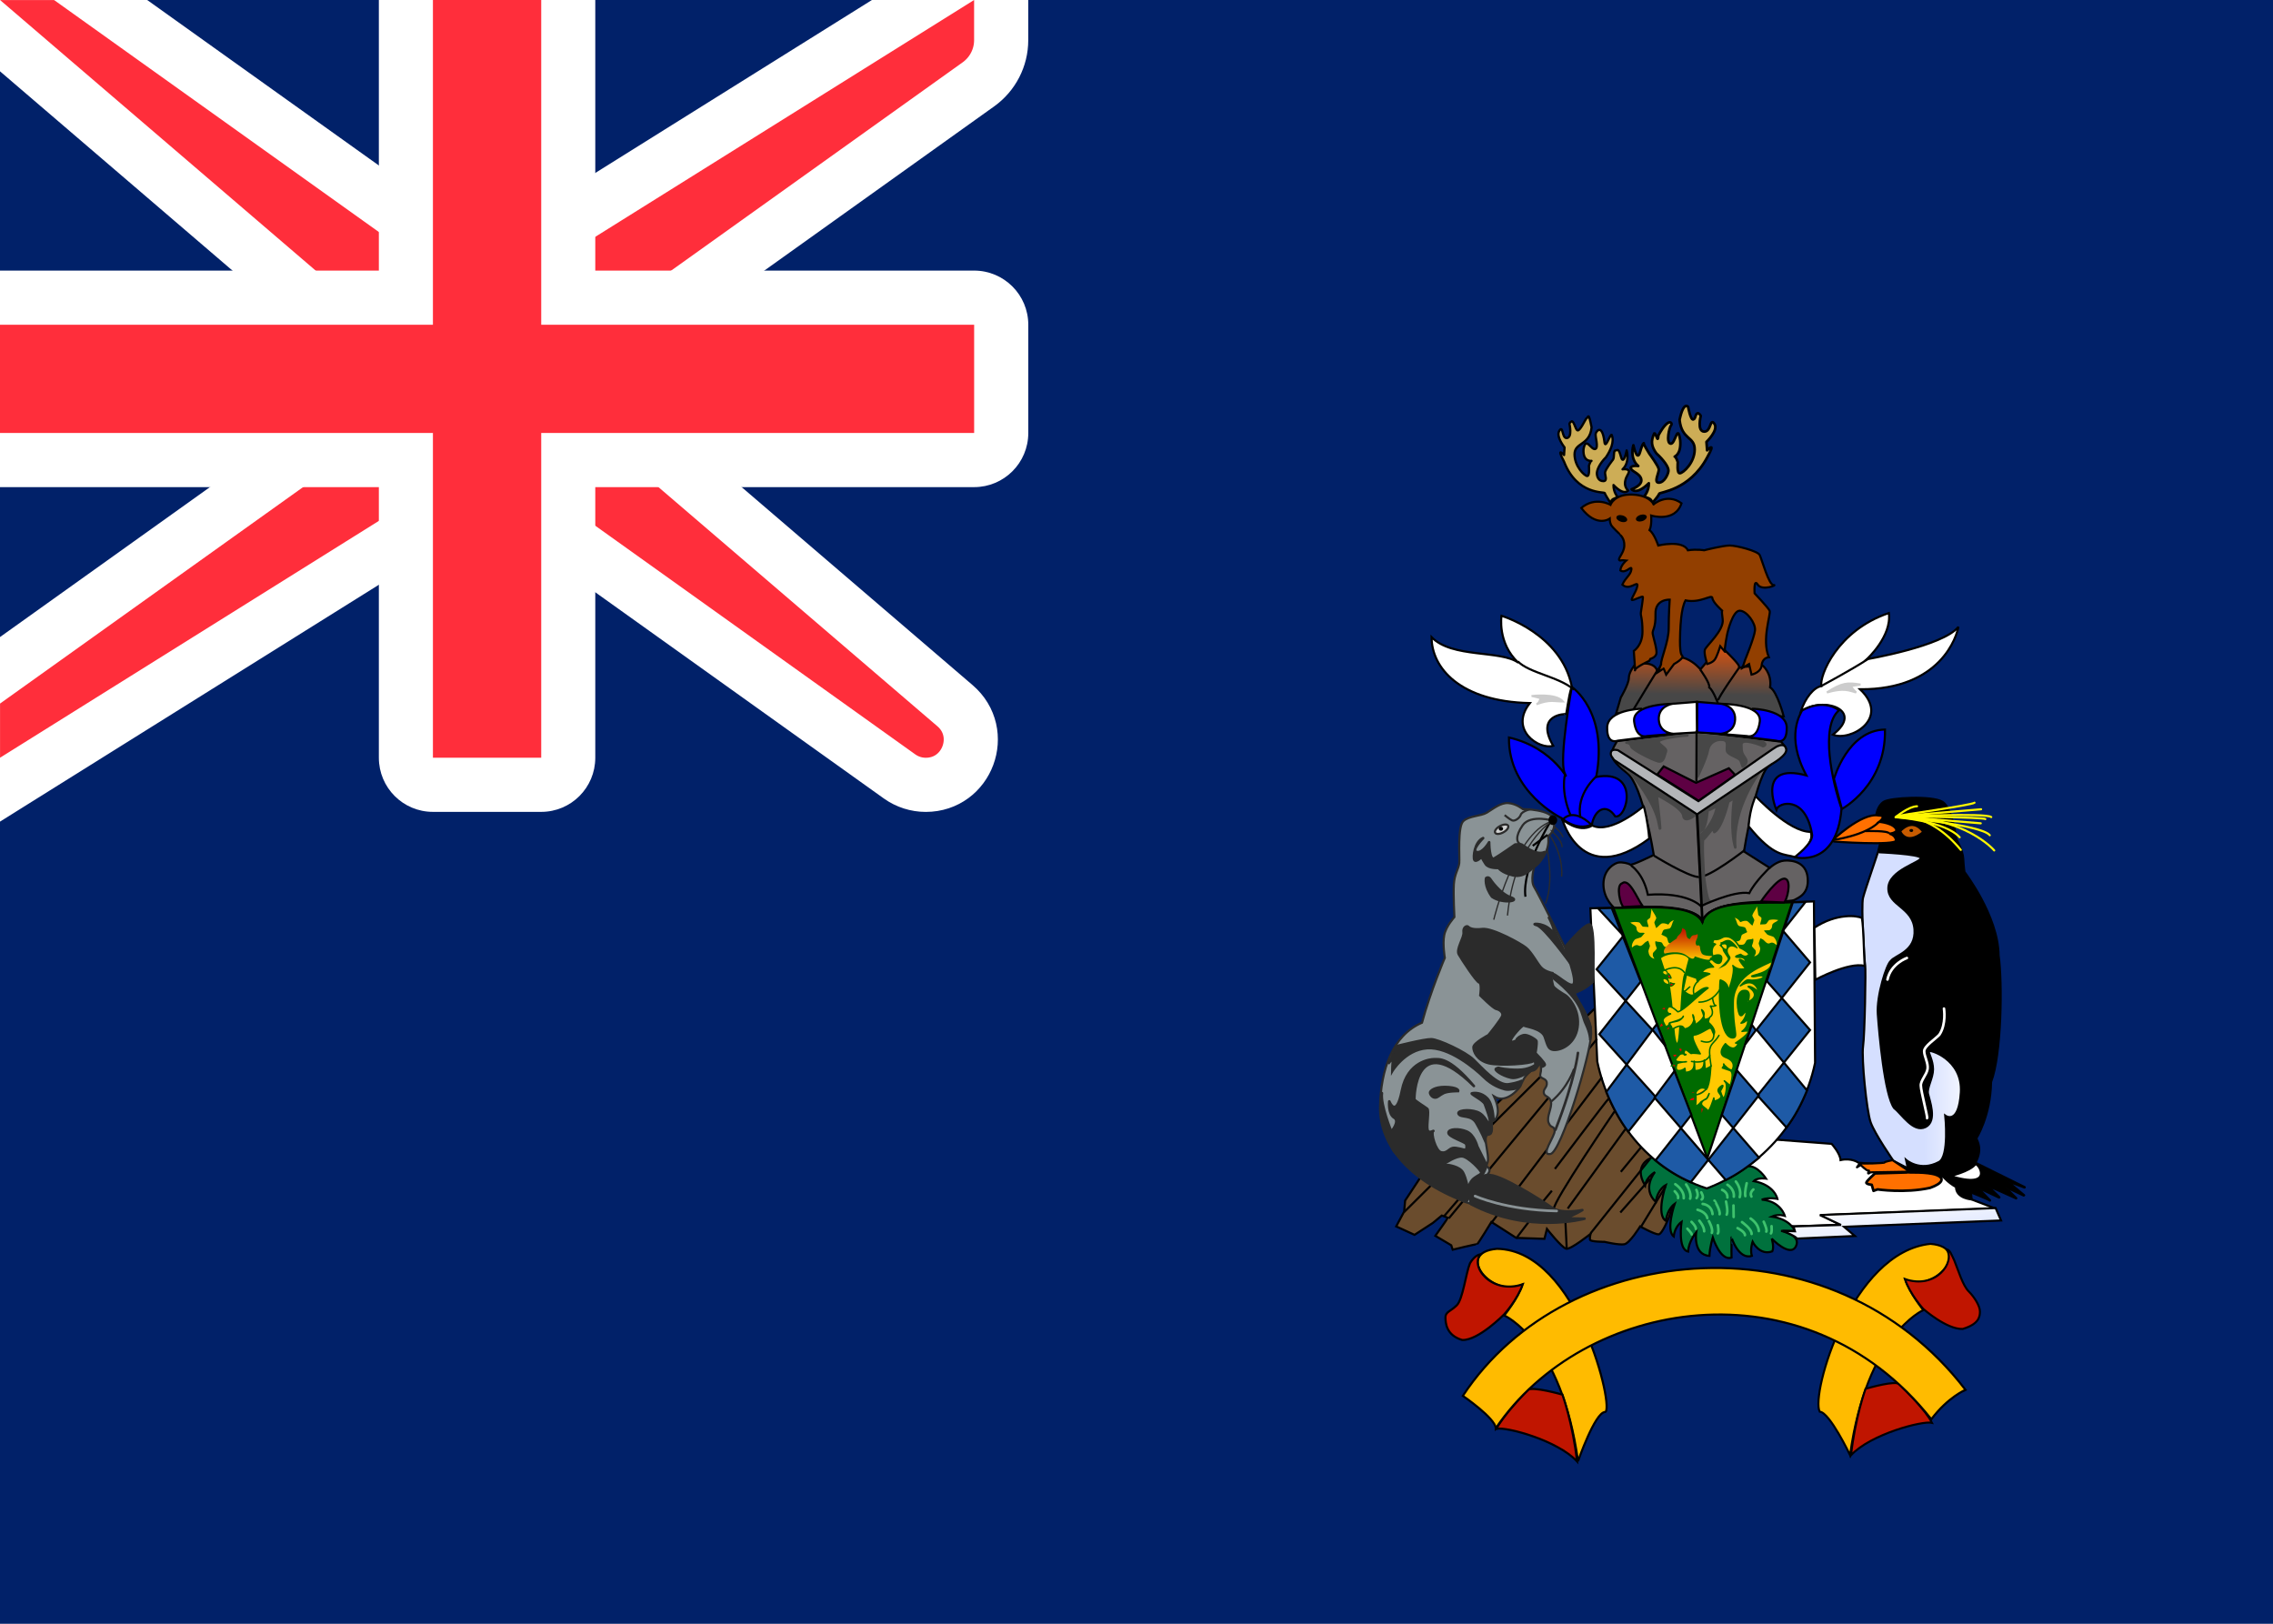 <svg width="28" height="20" viewBox="0 0 28 20" fill="none" xmlns="http://www.w3.org/2000/svg">
<rect x="0" y="0" width="28" height="20" fill="#808080" stroke="none"/>
<g clip-path="url(#clip0_10625_5985)">
<rect width="28" height="20" fill="white"/>
<rect width="28" height="20" fill="#012169"/>
<path d="M0 -0.333H-0.901L-0.217 0.253L4.333 4.153V5.162L-0.194 8.395L-0.333 8.495V8.667V9.333V9.935L0.177 9.616L5.429 6.333H6.56L11.082 9.564C11.176 9.631 11.289 9.667 11.404 9.667C11.918 9.667 12.155 9.027 11.764 8.692L7.667 5.18V4.172L12.054 1.038C12.229 0.912 12.333 0.71 12.333 0.495V0V-0.601L11.823 -0.283L6.571 3H5.44L0.86 -0.271L0.773 -0.333H0.667H0Z" fill="#FF2E3B" stroke="white" stroke-width="0.667"/>
<path fill-rule="evenodd" clip-rule="evenodd" d="M0 3.333V6H4.667V9.333C4.667 9.702 4.965 10 5.333 10H6.667C7.035 10 7.333 9.702 7.333 9.333V6H12C12.368 6 12.667 5.702 12.667 5.333V4C12.667 3.632 12.368 3.333 12 3.333H7.333V0H4.667V3.333H0Z" fill="white"/>
<path fill-rule="evenodd" clip-rule="evenodd" d="M0 4H5.333V3.333V0H6.667V3.333V4H12V5.333H6.667V6V9.333H5.333V6V5.333H0V4Z" fill="#FF2E3B"/>
<path d="M20.565 14.978C20.565 14.978 20.479 15.204 20.43 15.204C20.381 15.204 20.204 15.106 20.204 15.106C20.204 15.106 20.076 15.314 20.009 15.326C19.942 15.338 19.765 15.296 19.765 15.296C19.765 15.296 19.593 15.296 19.587 15.271C19.581 15.247 19.593 15.198 19.593 15.198C19.593 15.198 19.349 15.393 19.294 15.381C19.239 15.369 19.056 15.137 19.056 15.137L19.025 15.259L18.677 15.247L18.372 15.051C18.372 15.051 18.201 15.332 18.195 15.326C18.189 15.32 17.895 15.393 17.895 15.393L17.877 15.338L17.681 15.222C17.681 15.222 17.834 15.008 17.834 15.002C17.834 14.996 17.761 14.972 17.761 14.972L17.651 15.063L17.425 15.21L17.199 15.106L17.297 14.923L17.309 14.788L17.486 14.52L19.655 12.412L20.724 14.385L20.565 14.978Z" fill="#6A4C2D" stroke="black" stroke-width="0.026"/>
<path d="M22.105 15.106L22.67 15.085L22.43 14.967L24.58 14.886L24.276 14.77L24.007 14.405L22.893 14.321C22.893 14.321 22.809 14.258 22.673 14.289C22.667 14.203 22.563 14.089 22.563 14.089L21.877 14.037L21.448 14.33L21.738 15.071L22.105 15.106Z" fill="white" stroke="black" stroke-width="0.026"/>
<path d="M19.909 8.785L19.966 8.591C19.966 8.591 20.065 8.424 20.065 8.35C20.065 8.276 20.14 8.188 20.14 8.188C20.14 8.188 20.367 8.122 20.415 8.262C20.66 7.892 20.947 8.245 20.947 8.245L21.026 8.151L21.188 7.952C21.188 7.952 21.419 8.168 21.421 8.205C21.424 8.242 21.461 8.216 21.461 8.216L21.711 8.196C21.711 8.196 21.83 8.289 21.805 8.466C21.893 8.518 21.973 8.824 21.973 8.824L19.909 8.785Z" fill="url(#paint0_linear_10625_5985)" stroke="black" stroke-width="0.026"/>
<path d="M22.106 11.084C22.149 11.058 22.285 11.015 22.268 10.816C22.252 10.617 22.079 10.594 21.983 10.6C21.887 10.607 21.801 10.69 21.801 10.69L21.483 10.488C21.483 10.488 21.642 9.483 21.811 9.42C21.971 9.304 22 9.254 22 9.228C22 9.201 21.94 9.135 21.94 9.135L20.902 9.012L19.921 9.128C19.921 9.128 19.845 9.244 19.855 9.291C19.865 9.337 19.868 9.387 20.044 9.523C20.238 9.672 20.372 10.531 20.372 10.531C20.372 10.531 20.097 10.666 20.08 10.65C20.064 10.634 19.981 10.617 19.938 10.624C19.895 10.63 19.752 10.703 19.752 10.892C19.752 11.081 19.895 11.191 19.895 11.191C19.895 11.191 20.833 11.081 20.972 11.34C21.108 11.028 22 11.137 22.106 11.084Z" fill="#656263" stroke="black" stroke-width="0.026"/>
<path d="M23.116 10.04C23.116 10.04 23.127 9.931 23.205 9.879C23.283 9.827 23.802 9.801 23.927 9.879C24.051 9.957 24.098 10.341 24.098 10.341C24.098 10.341 24.176 10.476 24.181 10.575C24.186 10.673 24.196 10.741 24.196 10.741C24.196 10.741 24.612 11.281 24.617 11.769C24.664 12.101 24.653 12.989 24.524 13.326C24.518 13.747 24.342 14.022 24.342 14.022C24.342 14.022 24.383 14.095 24.378 14.173C24.373 14.251 24.331 14.323 24.331 14.323L24.939 14.624L24.715 14.541C24.715 14.541 24.944 14.734 24.939 14.729C24.934 14.723 24.684 14.609 24.684 14.609L24.835 14.759C24.83 14.754 24.466 14.593 24.466 14.593C24.466 14.593 24.638 14.754 24.627 14.749C24.617 14.744 24.352 14.619 24.352 14.619C24.352 14.619 24.518 14.796 24.513 14.786C24.508 14.775 24.274 14.682 24.274 14.682L24.285 14.77C24.285 14.77 24.098 14.759 24.098 14.619C24.004 14.568 23.942 14.495 23.942 14.495L23.511 14.422L23.023 12.963L23.137 10.497L23.168 10.372L23.116 10.04Z" fill="black" stroke="black" stroke-opacity="0.979" stroke-width="0.032" stroke-linejoin="round"/>
<path d="M22.79 17.922C22.79 17.922 22.54 17.396 22.416 17.388C22.303 17.174 22.807 15.421 23.78 15.321C24.316 15.365 23.824 15.938 23.472 15.762C23.516 15.916 23.692 16.137 23.692 16.137C23.692 16.137 22.995 16.438 22.79 17.922Z" fill="#FFBB00" stroke="black" stroke-width="0.025"/>
<path d="M19.439 17.998C19.439 17.998 19.646 17.399 19.771 17.392C19.897 17.385 19.439 15.397 18.441 15.382C17.902 15.427 18.397 16.003 18.751 15.825C18.707 15.981 18.53 16.203 18.53 16.203C18.53 16.203 19.232 16.505 19.439 17.998Z" fill="#FFBB00" stroke="black" stroke-width="0.026"/>
<path d="M20.354 14.259C20.351 14.254 20.106 14.336 20.265 14.603C20.277 14.5 20.387 14.437 20.387 14.437C20.387 14.437 20.219 14.637 20.397 14.805C20.419 14.646 20.52 14.596 20.52 14.596C20.52 14.596 20.395 14.964 20.522 15.038C20.536 14.891 20.63 14.827 20.63 14.827C20.63 14.827 20.517 15.156 20.618 15.23C20.63 15.106 20.714 15.05 20.714 15.05C20.714 15.05 20.664 15.392 20.796 15.416C20.798 15.295 20.895 15.178 20.895 15.178C20.895 15.178 20.851 15.456 21.058 15.469C21.061 15.363 21.099 15.243 21.099 15.243C21.099 15.243 21.193 15.538 21.33 15.49C21.327 15.404 21.332 15.24 21.33 15.24C21.327 15.24 21.416 15.521 21.58 15.469C21.556 15.389 21.589 15.295 21.589 15.295C21.589 15.295 21.676 15.471 21.832 15.413C21.858 15.36 21.825 15.257 21.825 15.257C21.825 15.257 22.053 15.493 22.123 15.351C22.193 15.209 21.94 15.161 21.94 15.161H22.111C22.111 15.161 22.056 15.017 21.825 14.985C21.904 14.949 21.986 14.976 21.986 14.976C21.986 14.976 21.938 14.795 21.702 14.776C21.794 14.745 21.895 14.767 21.895 14.767C21.895 14.767 21.863 14.596 21.604 14.548C21.645 14.502 21.755 14.517 21.755 14.517C21.755 14.517 21.652 14.356 21.534 14.365C21.416 14.375 20.351 14.257 20.354 14.259Z" fill="#00713D" stroke="black" stroke-width="0.026"/>
<path d="M21.404 15.127C21.404 15.127 21.498 15.173 21.495 15.214" stroke="#3EC26D" stroke-width="0.032" stroke-linecap="round"/>
<path d="M21.459 15.053C21.459 15.053 21.58 15.137 21.577 15.199" stroke="#3EC26D" stroke-width="0.032" stroke-linecap="round"/>
<path d="M21.565 15.009C21.565 15.009 21.661 15.069 21.666 15.163" stroke="#3EC26D" stroke-width="0.032" stroke-linecap="round"/>
<path d="M21.726 15.048C21.726 15.048 21.774 15.151 21.758 15.17" stroke="#3EC26D" stroke-width="0.032" stroke-linecap="round"/>
<path d="M21.823 15.103C21.83 15.185 21.815 15.192 21.815 15.192" stroke="#3EC26D" stroke-width="0.032" stroke-linecap="round"/>
<path d="M20.637 14.586C20.637 14.586 20.75 14.658 20.741 14.759" stroke="#3EC26D" stroke-width="0.032" stroke-linecap="round"/>
<path d="M20.63 14.673C20.63 14.673 20.683 14.723 20.671 14.757" stroke="#3EC26D" stroke-width="0.032" stroke-linecap="round"/>
<path d="M20.77 14.589C20.77 14.589 20.844 14.692 20.82 14.764" stroke="#3EC26D" stroke-width="0.032" stroke-linecap="round"/>
<path d="M20.897 14.656C20.897 14.656 20.931 14.721 20.899 14.757" stroke="#3EC26D" stroke-width="0.032" stroke-linecap="round"/>
<path d="M20.957 14.687C20.957 14.687 20.998 14.752 20.962 14.774" stroke="#3EC26D" stroke-width="0.032" stroke-linecap="round"/>
<path d="M20.911 14.901C20.911 14.901 21.017 14.925 21.032 15.004" stroke="#3EC26D" stroke-width="0.032" stroke-linecap="round"/>
<path d="M20.974 14.829C20.974 14.829 21.084 14.836 21.096 14.954" stroke="#3EC26D" stroke-width="0.032" stroke-linecap="round"/>
<path d="M21.12 14.788C21.123 14.788 21.195 14.916 21.183 14.956" stroke="#3EC26D" stroke-width="0.032" stroke-linecap="round"/>
<path d="M21.262 14.8C21.262 14.8 21.291 14.923 21.27 14.961" stroke="#3EC26D" stroke-width="0.032" stroke-linecap="round"/>
<path d="M21.354 14.848C21.354 14.851 21.356 14.99 21.356 14.99" stroke="#3EC26D" stroke-width="0.032" stroke-linecap="round"/>
<path d="M21.214 14.656C21.214 14.656 21.284 14.682 21.279 14.75" stroke="#3EC26D" stroke-width="0.032" stroke-linecap="round"/>
<path d="M21.279 14.593C21.279 14.593 21.368 14.644 21.358 14.74" stroke="#3EC26D" stroke-width="0.032" stroke-linecap="round"/>
<path d="M21.383 14.553C21.383 14.553 21.459 14.644 21.431 14.745" stroke="#3EC26D" stroke-width="0.032" stroke-linecap="round"/>
<path d="M21.517 14.574C21.517 14.574 21.488 14.687 21.5 14.733" stroke="#3EC26D" stroke-width="0.032" stroke-linecap="round"/>
<path d="M21.599 14.651C21.599 14.651 21.548 14.69 21.575 14.738" stroke="#3EC26D" stroke-width="0.032" stroke-linecap="round"/>
<path d="M21.161 15.091C21.161 15.091 21.178 15.178 21.161 15.192" stroke="#3EC26D" stroke-width="0.032" stroke-linecap="round"/>
<path d="M21.051 15.041C21.051 15.041 21.106 15.137 21.087 15.185" stroke="#3EC26D" stroke-width="0.032" stroke-linecap="round"/>
<path d="M20.933 15.036C20.933 15.036 20.995 15.108 20.993 15.166" stroke="#3EC26D" stroke-width="0.032" stroke-linecap="round"/>
<path d="M20.837 15.05C20.837 15.05 20.895 15.106 20.89 15.137" stroke="#3EC26D" stroke-width="0.032" stroke-linecap="round"/>
<path d="M20.786 15.134C20.786 15.134 20.842 15.192 20.839 15.204" stroke="#3EC26D" stroke-width="0.032" stroke-linecap="round"/>
<path d="M19.591 11.188C19.856 11.183 20.121 11.179 20.386 11.174C20.386 11.174 20.911 11.174 20.968 11.344C21.067 11.117 21.522 11.131 21.522 11.131C21.796 11.122 22.071 11.112 22.345 11.103C22.35 11.765 22.354 12.428 22.359 13.091C22.198 13.862 21.64 14.406 21.025 14.638C20.291 14.401 19.827 13.781 19.676 13.076C19.647 12.447 19.619 11.817 19.591 11.188Z" fill="white" stroke="black" stroke-width="0.026"/>
<path d="M19.874 11.181L21.032 14.267L22.078 11.113C21.754 11.134 21.057 11.062 20.971 11.358C20.837 11.093 20.104 11.2 19.874 11.181Z" fill="#006B00" stroke="black" stroke-width="0.026"/>
<path d="M20.662 12.852C20.707 12.875 20.706 12.014 20.764 11.987C20.781 11.916 20.789 11.885 20.81 11.809C20.76 11.72 20.534 11.724 20.451 11.8C20.488 11.92 20.505 11.96 20.505 11.96C20.618 12.143 20.596 12.871 20.662 12.852Z" fill="#FFC900" stroke="#006B00" stroke-width="0.018" stroke-linecap="round"/>
<path d="M20.352 6.198C20.352 6.198 20.434 6.105 20.438 6.082C20.441 6.06 20.809 6.045 21.029 5.636C21.151 5.42 21.029 5.547 21.029 5.547L21.021 5.443C21.021 5.443 21.174 5.298 21.118 5.219C21.062 5.141 21.081 5.32 20.992 5.316C20.902 5.312 20.951 5.123 20.951 5.123C20.951 5.123 20.943 5.1 20.917 5.089C20.88 5.093 20.891 5.16 20.858 5.167C20.824 5.175 20.795 5.011 20.795 5.011C20.795 5.011 20.739 4.937 20.69 5.171C20.716 5.42 20.876 5.372 20.876 5.536C20.876 5.699 20.735 5.826 20.694 5.829C20.653 5.833 20.668 5.692 20.668 5.692C20.668 5.692 20.646 5.625 20.631 5.625C20.616 5.625 20.713 5.61 20.698 5.424C20.665 5.201 20.638 5.476 20.579 5.465C20.519 5.454 20.564 5.26 20.586 5.238C20.608 5.216 20.56 5.123 20.43 5.361C20.419 5.476 20.404 5.331 20.378 5.338C20.334 5.431 20.341 5.498 20.404 5.584C20.497 5.669 20.557 5.755 20.553 5.8C20.549 5.844 20.501 5.945 20.434 5.945C20.367 5.945 20.438 5.822 20.434 5.781C20.43 5.74 20.319 5.591 20.319 5.591C20.319 5.591 20.24 5.465 20.248 5.461C20.255 5.457 20.24 5.439 20.203 5.569C20.166 5.699 20.121 5.484 20.121 5.484C20.121 5.484 20.069 5.643 20.181 5.74C20.096 5.729 20.088 5.762 20.088 5.762C20.088 5.807 20.203 5.826 20.218 5.904C20.233 5.982 20.099 6.026 20.099 6.026C20.099 6.026 20.155 6.105 20.311 5.952C20.315 6.049 20.252 6.116 20.252 6.116C20.304 6.139 20.345 6.137 20.352 6.198V6.198Z" fill="#CDAD56" stroke="black" stroke-width="0.032" stroke-linejoin="round"/>
<path d="M19.842 6.198C19.842 6.198 19.772 6.094 19.769 6.074C19.766 6.054 19.427 6.1 19.267 5.687C19.163 5.49 19.267 5.605 19.267 5.605L19.273 5.511C19.273 5.511 19.162 5.375 19.21 5.304C19.257 5.233 19.238 5.395 19.298 5.396C19.374 5.392 19.333 5.22 19.333 5.22C19.333 5.22 19.339 5.199 19.362 5.189C19.393 5.192 19.406 5.294 19.434 5.301C19.463 5.308 19.522 5.181 19.54 5.155C19.566 5.152 19.565 5.05 19.606 5.264C19.584 5.49 19.396 5.446 19.396 5.595C19.396 5.744 19.516 5.859 19.551 5.863C19.586 5.866 19.573 5.737 19.573 5.737C19.573 5.737 19.592 5.676 19.605 5.676C19.617 5.676 19.494 5.7 19.507 5.531C19.535 5.372 19.598 5.541 19.649 5.531C19.7 5.521 19.643 5.363 19.658 5.339C19.661 5.315 19.735 5.212 19.764 5.44C19.774 5.545 19.831 5.35 19.853 5.356C19.891 5.441 19.836 5.554 19.783 5.632C19.704 5.71 19.668 5.795 19.671 5.835C19.674 5.876 19.693 5.926 19.75 5.926C19.807 5.926 19.769 5.856 19.772 5.819C19.775 5.781 19.87 5.661 19.87 5.661C19.889 5.631 19.873 5.575 19.893 5.55C19.924 5.55 19.936 5.507 19.968 5.626C20 5.744 20.038 5.548 20.038 5.548C20.038 5.548 20.082 5.693 19.987 5.781C20.059 5.771 20.066 5.802 20.066 5.802C20.066 5.842 20.031 5.859 20.019 5.93C20.006 6.001 20.056 6.042 20.056 6.042C20.056 6.042 20.009 6.113 19.876 5.974C19.873 6.062 19.927 6.123 19.927 6.123C19.883 6.144 19.848 6.142 19.842 6.198Z" fill="#CDAD56" stroke="black" stroke-width="0.028" stroke-linejoin="round"/>
<path d="M21.885 11.641C21.816 11.578 21.808 11.633 21.774 11.619C21.757 11.612 21.744 11.597 21.729 11.582C21.717 11.569 21.701 11.564 21.685 11.557C21.678 11.576 21.672 11.594 21.666 11.613C21.66 11.631 21.684 11.662 21.683 11.69C21.678 11.732 21.661 11.766 21.609 11.78C21.624 11.751 21.633 11.749 21.628 11.713C21.626 11.695 21.576 11.664 21.582 11.647C21.591 11.619 21.607 11.588 21.595 11.56C21.574 11.575 21.546 11.567 21.524 11.576C21.506 11.584 21.505 11.618 21.48 11.632C21.455 11.643 21.398 11.638 21.351 11.611C21.38 11.589 21.404 11.604 21.432 11.582C21.447 11.571 21.446 11.524 21.46 11.513C21.475 11.502 21.51 11.491 21.524 11.48C21.511 11.465 21.512 11.442 21.499 11.427C21.486 11.412 21.428 11.415 21.415 11.4C21.389 11.371 21.394 11.332 21.368 11.303C21.435 11.327 21.426 11.359 21.443 11.357C21.474 11.341 21.506 11.339 21.523 11.345C21.54 11.353 21.571 11.394 21.588 11.401C21.594 11.382 21.603 11.359 21.61 11.34C21.616 11.322 21.581 11.289 21.587 11.271C21.6 11.233 21.631 11.201 21.644 11.163C21.649 11.199 21.654 11.229 21.659 11.265C21.661 11.283 21.697 11.293 21.699 11.31C21.701 11.329 21.681 11.37 21.683 11.388C21.702 11.384 21.73 11.387 21.749 11.383C21.768 11.379 21.781 11.335 21.8 11.331C21.839 11.323 21.867 11.325 21.906 11.333C21.877 11.36 21.855 11.358 21.837 11.382C21.823 11.393 21.842 11.429 21.801 11.455C21.785 11.464 21.744 11.453 21.729 11.464C21.742 11.479 21.756 11.493 21.768 11.508C21.781 11.523 21.84 11.53 21.853 11.545C21.878 11.574 21.892 11.609 21.885 11.641Z" fill="#FFC900"/>
<path d="M20.104 11.671C20.174 11.608 20.182 11.664 20.216 11.649C20.233 11.642 20.245 11.627 20.26 11.613C20.273 11.6 20.288 11.594 20.304 11.587C20.311 11.606 20.317 11.624 20.323 11.643C20.33 11.662 20.306 11.692 20.306 11.72C20.311 11.762 20.328 11.796 20.38 11.81C20.365 11.781 20.357 11.78 20.361 11.744C20.364 11.726 20.414 11.694 20.408 11.677C20.398 11.65 20.383 11.618 20.394 11.591C20.416 11.605 20.444 11.598 20.465 11.607C20.483 11.615 20.484 11.648 20.509 11.662C20.535 11.674 20.591 11.668 20.638 11.641C20.61 11.619 20.586 11.634 20.557 11.612C20.543 11.601 20.543 11.554 20.529 11.544C20.515 11.533 20.48 11.521 20.465 11.51C20.478 11.495 20.478 11.472 20.491 11.457C20.504 11.442 20.561 11.445 20.574 11.431C20.6 11.401 20.595 11.362 20.621 11.333C20.554 11.357 20.564 11.389 20.547 11.387C20.515 11.372 20.483 11.369 20.467 11.376C20.45 11.383 20.418 11.424 20.401 11.431C20.395 11.413 20.386 11.389 20.38 11.37C20.373 11.352 20.408 11.32 20.402 11.301C20.389 11.264 20.358 11.231 20.345 11.194C20.341 11.229 20.335 11.26 20.33 11.296C20.328 11.313 20.293 11.323 20.29 11.341C20.288 11.359 20.309 11.4 20.307 11.418C20.287 11.415 20.259 11.417 20.24 11.414C20.221 11.409 20.208 11.365 20.189 11.361C20.15 11.353 20.123 11.355 20.083 11.363C20.112 11.39 20.134 11.388 20.152 11.413C20.167 11.424 20.147 11.46 20.189 11.485C20.204 11.494 20.245 11.483 20.26 11.494C20.247 11.509 20.234 11.524 20.221 11.539C20.208 11.553 20.15 11.56 20.137 11.575C20.111 11.604 20.097 11.64 20.104 11.671Z" fill="#FFC900"/>
<path d="M21.823 11.84C21.76 11.889 21.355 11.991 21.351 12.343C21.346 12.695 21.422 12.775 21.346 12.784C21.2 12.784 21.179 12.392 21.183 12.218C21.188 12.045 21.192 12.071 21.192 12.071C21.192 12.071 21.292 12.098 21.284 12.183C21.275 12.268 21.384 11.973 21.346 11.893C21.413 11.96 21.501 11.933 21.501 11.929C21.501 11.924 21.451 11.871 21.43 11.831C21.409 11.791 21.505 11.853 21.505 11.853C21.505 11.853 21.509 11.786 21.426 11.791C21.317 11.791 21.443 11.755 21.443 11.755C21.443 11.755 21.505 11.813 21.547 11.751C21.501 11.701 21.434 11.675 21.434 11.675C21.434 11.675 21.376 11.563 21.296 11.541C21.204 11.519 21.217 11.581 21.112 11.572C21.092 11.612 21.092 11.617 21.133 11.63C21.062 11.679 21.1 11.777 21.1 11.777C21.1 11.777 21.213 11.728 21.209 11.808C21.204 11.889 21.142 11.875 21.1 11.826C21.062 11.804 21.05 11.848 21.05 11.848L21.108 11.911C21.108 11.911 20.995 11.906 20.966 11.982C21.029 11.978 21.062 11.996 21.062 11.996C21.062 11.996 20.933 12.053 20.92 12.085C20.908 12.116 20.904 12.049 20.899 12.049C20.895 12.049 20.774 12.005 20.774 12.005L20.732 12.197C20.732 12.197 20.816 12.281 20.862 12.254C20.908 12.227 20.991 12.147 21.041 12.169C20.895 12.281 20.749 12.441 20.669 12.463C20.649 12.446 20.578 12.374 20.548 12.41C20.519 12.446 20.54 12.49 20.578 12.486C20.615 12.481 20.456 12.521 20.49 12.588C20.523 12.655 20.519 12.651 20.548 12.633C20.578 12.615 20.523 12.611 20.632 12.579C20.74 12.548 20.736 12.517 20.736 12.517C20.736 12.517 20.715 12.566 20.657 12.579C20.598 12.593 20.552 12.593 20.565 12.611C20.578 12.628 20.603 12.659 20.594 12.677C20.586 12.695 20.715 12.584 20.749 12.673C20.837 12.668 20.895 12.561 20.853 12.499C20.858 12.566 20.899 12.588 20.874 12.62C20.849 12.651 21.071 12.517 20.962 12.437C20.991 12.503 20.995 12.557 20.995 12.557C20.995 12.557 21.046 12.553 21.058 12.535C21.071 12.517 21.033 12.584 21.05 12.597C21.066 12.611 21.146 12.686 21.112 12.74C21.092 12.708 21.087 12.659 21.062 12.664C21.037 12.668 20.933 12.744 20.87 12.749C20.807 12.753 20.945 12.98 20.945 12.98C20.945 12.98 20.849 12.967 20.837 12.976C20.824 12.985 20.761 12.896 20.749 12.949C20.728 13.016 20.77 12.989 20.77 12.989C20.77 12.989 20.715 12.963 20.686 12.994C20.657 13.025 20.628 13.056 20.649 13.069C20.669 13.083 20.761 13.083 20.774 13.078C20.786 13.074 20.669 13.087 20.661 13.101C20.653 13.114 20.636 13.163 20.661 13.181C20.686 13.199 20.749 13.172 20.753 13.159C20.757 13.145 20.761 13.207 20.761 13.207C20.761 13.207 20.87 13.216 20.87 13.105C20.87 12.994 20.878 13.185 20.878 13.185C20.878 13.185 20.987 13.203 20.991 13.092C20.995 12.98 21.004 13.168 21.004 13.168C21.004 13.168 21.075 13.145 21.075 13.127C21.075 13.11 21.071 13.35 21.021 13.417C20.941 13.363 20.891 13.453 20.891 13.453C20.891 13.453 20.895 13.582 20.887 13.613C20.878 13.644 20.941 13.595 20.945 13.582C20.95 13.568 21.025 13.533 21.029 13.524C21.033 13.515 21.054 13.47 21.054 13.47C21.054 13.47 21.037 13.533 21.008 13.542C20.979 13.55 20.95 13.582 20.962 13.608C20.975 13.635 21.021 13.653 21.037 13.68C21.054 13.706 21.112 13.524 21.112 13.524L21.117 13.564C21.117 13.564 21.192 13.546 21.2 13.511C21.209 13.475 21.121 13.444 21.192 13.386C21.263 13.328 21.192 13.439 21.192 13.439C21.192 13.439 21.217 13.524 21.233 13.524C21.25 13.524 21.292 13.363 21.25 13.323C21.209 13.283 21.313 13.372 21.313 13.372C21.313 13.372 21.372 13.207 21.309 13.185C21.246 13.163 21.217 13.154 21.217 13.154C21.217 13.154 21.25 13.11 21.233 13.105C21.217 13.101 21.321 13.203 21.338 13.176C21.355 13.15 21.38 13.069 21.259 13.025C21.137 12.98 21.255 12.855 21.255 12.855C21.255 12.855 21.33 12.945 21.384 12.896C21.438 12.847 21.38 12.847 21.38 12.847C21.38 12.847 21.534 12.749 21.539 12.7C21.509 12.695 21.459 12.704 21.459 12.704C21.459 12.704 21.547 12.646 21.526 12.553C21.493 12.602 21.447 12.602 21.447 12.602C21.447 12.602 21.522 12.526 21.509 12.455C21.464 12.49 21.468 12.517 21.438 12.508C21.409 12.499 21.359 12.218 21.476 12.2C21.593 12.183 21.53 12.339 21.534 12.339C21.539 12.339 21.71 12.268 21.534 12.152C21.576 12.138 21.664 12.218 21.664 12.218C21.664 12.218 21.626 12.022 21.438 12.143C21.484 12.094 21.514 12.062 21.551 12.071C21.589 12.08 21.723 12.067 21.723 12.027C21.689 12 21.618 12.04 21.58 12.027C21.543 12.013 21.848 11.991 21.823 11.84Z" fill="#FFC900" stroke="#006B00" stroke-width="0.018" stroke-linecap="round" stroke-linejoin="round"/>
<path d="M20.498 11.955C20.498 11.955 20.665 11.862 20.749 11.978" stroke="#006B00" stroke-width="0.018" stroke-linecap="round"/>
<path d="M20.816 12.156C20.811 12.156 20.757 12.214 20.745 12.214" stroke="#006B00" stroke-width="0.018" stroke-linecap="round"/>
<path d="M20.929 12.343C20.929 12.343 21.083 12.357 21.183 12.192" stroke="#006B00" stroke-width="0.018" stroke-linecap="round"/>
<path d="M21.096 12.294C21.096 12.294 21.108 12.383 21.133 12.383C21.158 12.383 21.092 12.405 21.066 12.388C21.096 12.428 21.112 12.499 21.066 12.526" stroke="#006B00" stroke-width="0.018" stroke-linecap="round"/>
<path d="M21.016 13.417C21.016 13.417 20.962 13.479 20.895 13.484L21.016 13.417Z" fill="#E80000"/>
<path d="M21.016 13.417C21.016 13.417 20.962 13.479 20.895 13.484" stroke="#006B00" stroke-width="0.018" stroke-linecap="round"/>
<path d="M21.079 13.132C21.079 13.132 21.046 12.954 21.066 12.909C21.079 12.851 21.133 12.829 21.175 12.753" stroke="#006B00" stroke-width="0.018" stroke-linecap="round"/>
<path d="M21.062 13.002C21.062 13.002 21.02 13.109 20.837 13.074" stroke="#006B00" stroke-width="0.018" stroke-linecap="round"/>
<path d="M21.112 12.735C21.112 12.735 21.125 12.878 20.958 12.824" stroke="#006B00" stroke-width="0.018" stroke-linecap="round"/>
<path d="M20.908 12.094C20.908 12.094 20.841 12.156 20.866 12.241" stroke="#006B00" stroke-width="0.018" stroke-linecap="round"/>
<path d="M21.158 11.938C21.158 11.938 21.246 11.902 21.263 11.884C21.279 11.866 21.309 11.831 21.317 11.804C21.326 11.777 21.259 11.737 21.292 11.679C21.313 11.653 21.342 11.648 21.392 11.679C21.442 11.71 21.346 11.581 21.296 11.577C21.246 11.572 21.213 11.613 21.2 11.604C21.188 11.595 21.204 11.639 21.183 11.639C21.163 11.639 21.225 11.675 21.221 11.697C21.217 11.719 21.288 11.795 21.284 11.813C21.279 11.831 21.179 11.933 21.158 11.938Z" fill="#006B00"/>
<path d="M21.221 11.644C21.259 11.634 21.265 11.645 21.259 11.679C21.241 11.67 21.234 11.662 21.221 11.644Z" fill="#FFC900" stroke="#FFC900" stroke-width="0.018" stroke-linecap="round" stroke-linejoin="round"/>
<path d="M20.954 13.629C20.954 13.629 20.94 13.722 20.974 13.73C20.973 13.694 20.982 13.669 20.99 13.659C20.983 13.656 20.956 13.629 20.954 13.629Z" fill="#E80000" stroke="#006B00" stroke-width="0.018" stroke-linejoin="round"/>
<path d="M20.877 13.514C20.845 13.509 20.791 13.537 20.807 13.571C20.833 13.547 20.856 13.573 20.874 13.549C20.88 13.542 20.878 13.522 20.877 13.514Z" fill="#E80000" stroke="#006B00" stroke-width="0.018" stroke-linejoin="round"/>
<path d="M20.876 13.447C20.876 13.447 20.826 13.439 20.82 13.476C20.854 13.471 20.864 13.467 20.876 13.475C20.879 13.467 20.876 13.449 20.876 13.447Z" fill="#E80000" stroke="#006B00" stroke-width="0.018" stroke-linejoin="round"/>
<path d="M20.665 12.922C20.665 12.922 20.695 12.934 20.703 12.966C20.727 12.95 20.739 12.881 20.665 12.922Z" fill="#E80000" stroke="#006B00" stroke-width="0.014" stroke-linejoin="round"/>
<path d="M20.591 13.001C20.592 13 20.654 12.961 20.66 12.999C20.647 13.012 20.641 13.021 20.631 13.025C20.623 13.025 20.608 12.999 20.591 13.001Z" fill="#E80000" stroke="#006B00" stroke-width="0.014" stroke-linejoin="round"/>
<path d="M20.585 13.13C20.586 13.129 20.625 13.093 20.639 13.117C20.654 13.141 20.627 13.14 20.627 13.14C20.627 13.14 20.614 13.133 20.585 13.13Z" fill="#E80000" stroke="#006B00" stroke-width="0.014" stroke-linejoin="round"/>
<path d="M20.531 12.413C20.53 12.413 20.482 12.393 20.461 12.429C20.494 12.433 20.505 12.445 20.52 12.457C20.516 12.442 20.509 12.419 20.531 12.413Z" fill="#E80000" stroke="#006B00" stroke-width="0.014" stroke-linejoin="round"/>
<path d="M20.437 12.683C20.437 12.683 20.439 12.622 20.466 12.597C20.481 12.606 20.486 12.621 20.496 12.639C20.476 12.644 20.448 12.645 20.437 12.683Z" fill="#E80000" stroke="#006B00" stroke-width="0.014" stroke-linejoin="round"/>
<path d="M20.566 12.639C20.566 12.639 20.513 12.666 20.53 12.695C20.548 12.675 20.567 12.681 20.567 12.68C20.567 12.68 20.567 12.64 20.566 12.639Z" fill="#E80000" stroke="#006B00" stroke-width="0.014" stroke-linejoin="round"/>
<path d="M20.489 12.058C20.47 12.081 20.513 12.131 20.558 12.124C20.569 12.07 20.5 12.041 20.489 12.058Z" fill="#FFC900" stroke="#006B00" stroke-width="0.014" stroke-linejoin="round"/>
<path d="M20.539 12.017C20.539 12.017 20.547 12.059 20.586 12.048C20.58 12.015 20.553 11.99 20.553 11.99C20.551 12 20.558 12.015 20.539 12.017Z" fill="#E80000" stroke="#006B00" stroke-width="0.014" stroke-linejoin="round"/>
<path d="M20.565 12.141C20.565 12.141 20.586 12.165 20.628 12.115C20.609 12.121 20.576 12.103 20.576 12.103C20.576 12.103 20.576 12.138 20.565 12.141Z" fill="#E80000" stroke="#006B00" stroke-width="0.014" stroke-linejoin="round"/>
<path d="M20.487 11.96C20.468 11.983 20.495 12.015 20.54 12.008C20.551 11.954 20.498 11.943 20.487 11.96Z" fill="#FFC900" stroke="#006B00" stroke-width="0.014" stroke-linejoin="round"/>
<path d="M20.505 11.746C20.505 11.746 20.685 11.695 20.78 11.772C20.876 11.849 20.876 11.779 20.876 11.779C20.876 11.779 21.015 11.831 21.056 11.82C21.096 11.809 21.026 11.823 21.081 11.79C21.136 11.757 20.971 11.798 20.956 11.728C20.931 11.684 20.96 11.629 20.901 11.647C20.861 11.596 20.927 11.559 20.912 11.504C20.872 11.533 20.85 11.493 20.817 11.566C20.74 11.552 20.806 11.445 20.721 11.434C20.721 11.511 20.659 11.515 20.655 11.559C20.619 11.585 20.457 11.68 20.505 11.746Z" fill="url(#paint1_linear_10625_5985)"/>
<path d="M18.434 17.599C18.551 17.571 19.183 17.739 19.427 18C19.375 17.535 19.247 17.178 19.247 17.178C19.247 17.178 18.87 17.07 18.818 17.122C18.742 17.202 18.514 17.442 18.434 17.599Z" fill="#C01500" stroke="black" stroke-width="0.026"/>
<path d="M18.241 15.449C18.197 15.456 18.153 15.486 18.108 15.56C18.057 15.685 18.02 16.003 17.946 16.077C17.872 16.151 17.806 16.158 17.806 16.225C17.806 16.291 17.813 16.446 18.012 16.505C18.212 16.513 18.53 16.188 18.53 16.188C18.53 16.188 18.692 16.01 18.759 15.818C18.375 15.951 18.101 15.596 18.241 15.449Z" fill="#C01500" stroke="black" stroke-width="0.026"/>
<path d="M23.799 17.525C23.683 17.497 23.044 17.664 22.802 17.924C22.853 17.461 22.981 17.106 22.981 17.106C23.026 17.094 23.351 16.999 23.402 17.051C23.477 17.13 23.72 17.368 23.799 17.525Z" fill="#C01500" stroke="black" stroke-width="0.025"/>
<path d="M23.978 15.387C24.022 15.395 24.038 15.452 24.074 15.526C24.125 15.651 24.178 15.833 24.251 15.906C24.325 15.98 24.39 16.088 24.39 16.154C24.39 16.221 24.375 16.31 24.177 16.369C23.979 16.376 23.692 16.122 23.692 16.122C23.692 16.122 23.531 15.946 23.465 15.754C23.846 15.887 24.093 15.546 23.978 15.387Z" fill="#C01500" stroke="black" stroke-width="0.025"/>
<path d="M18.02 17.193C18.02 17.193 18.419 17.466 18.426 17.592C19.498 16.003 22.232 15.508 23.791 17.481C23.998 17.207 24.212 17.119 24.212 17.119C22.572 14.976 19.306 15.242 18.02 17.193Z" fill="#FFBB00" stroke="black" stroke-width="0.026"/>
<path d="M22.085 11.114L22.241 11.11L21.962 11.463L22.297 11.854L21.639 12.683L22.26 13.431C22.192 13.598 22.112 13.75 22.007 13.888L21.65 13.494L22.297 12.687L21.765 12.085L22.085 11.114Z" fill="#1E5AA6" stroke="black" stroke-width="0.026"/>
<path d="M19.854 11.184L19.686 11.188L19.999 11.526L19.668 11.939L20.356 12.687L19.787 13.449C19.855 13.617 19.953 13.803 20.058 13.94L20.397 13.512L19.701 12.739L20.211 12.092L19.854 11.184Z" fill="#1E5AA6" stroke="black" stroke-width="0.026"/>
<path d="M20.627 13.193L20.382 13.52L21.259 14.535C21.414 14.457 21.536 14.368 21.669 14.26L21.211 13.732L21.397 13.185L21.665 13.494L20.828 14.561C20.688 14.502 20.533 14.409 20.393 14.293L20.835 13.732L20.627 13.193Z" fill="#1E5AA6" stroke="black" stroke-width="0.026"/>
<path d="M20.356 12.683L20.516 12.884L20.411 12.613L20.356 12.683Z" fill="#1E5AA6" stroke="black" stroke-width="0.026"/>
<path d="M21.501 12.861C21.505 12.857 21.63 12.69 21.63 12.69L21.581 12.623L21.501 12.861Z" fill="#1E5AA6" stroke="black" stroke-width="0.025"/>
<path d="M23.35 10.067C23.35 10.067 23.505 9.935 23.615 9.931" stroke="#FFF700" stroke-width="0.026" stroke-linecap="round"/>
<path d="M23.372 10.049C23.376 10.045 24.294 9.917 24.323 9.887" stroke="#FFF700" stroke-width="0.026" stroke-linecap="round"/>
<path d="M23.376 10.056C23.38 10.053 24.404 9.968 24.404 9.968" stroke="#FFF700" stroke-width="0.026" stroke-linecap="round"/>
<path d="M23.372 10.06C23.372 10.06 24.463 10.009 24.529 10.064" stroke="#FFF700" stroke-width="0.026" stroke-linecap="round"/>
<path d="M23.369 10.056C23.369 10.056 24.437 10.064 24.456 10.089" stroke="#FFF700" stroke-width="0.026" stroke-linecap="round"/>
<path d="M23.372 10.056L24.4 10.141" stroke="#FFF700" stroke-width="0.026" stroke-linecap="round"/>
<path d="M23.361 10.064C23.365 10.064 24.408 10.156 24.511 10.288" stroke="#FFF700" stroke-width="0.026" stroke-linecap="round"/>
<path d="M24.566 10.475C24.562 10.471 24.209 10.053 23.358 10.06" stroke="#FFF700" stroke-width="0.026" stroke-linecap="round"/>
<path d="M23.361 10.067C23.361 10.067 23.953 10.108 24.14 10.313" stroke="#FFF700" stroke-width="0.026" stroke-linecap="round"/>
<path d="M23.372 10.06C23.372 10.06 23.754 9.987 24.154 10.468" stroke="#FFF700" stroke-width="0.026" stroke-linecap="round"/>
<path d="M23.132 10.497C23.132 10.497 23.662 10.518 23.662 10.57C23.662 10.622 23.267 10.72 23.262 10.938C23.257 11.156 23.563 11.172 23.584 11.447C23.604 11.722 23.345 11.764 23.293 11.836C23.241 11.873 23.116 12.262 23.132 12.491C23.148 12.719 23.215 13.493 23.334 13.649C23.428 13.721 23.568 13.955 23.719 13.882C23.869 13.809 23.765 13.545 23.75 13.472C23.734 13.399 23.812 13.28 23.812 13.171C23.812 13.062 23.755 12.973 23.76 12.948C23.765 12.922 24.181 13.046 24.155 13.456C24.129 13.867 23.963 13.742 23.963 13.742C23.963 13.742 24.015 14.246 23.885 14.313C23.651 14.438 23.48 14.287 23.48 14.287L23.502 14.39L23.324 14.298C23.324 14.298 23.096 13.97 23.044 13.825C22.992 13.68 22.93 13.031 22.95 12.89C22.971 12.75 22.986 11.93 22.976 11.888C22.966 11.847 22.924 11.161 22.95 11.058C22.976 10.954 23.137 10.497 23.132 10.497Z" fill="url(#paint2_linear_10625_5985)" stroke="black" stroke-width="0.026"/>
<path d="M22.561 10.362C22.561 10.362 22.93 10.004 23.142 10.045C23.251 10.045 23.148 10.123 23.148 10.123C23.148 10.123 23.334 10.139 23.36 10.222C23.366 10.258 23.272 10.269 23.272 10.269C23.272 10.269 23.35 10.284 23.355 10.352C23.36 10.419 22.566 10.367 22.561 10.362Z" fill="#FF7000" stroke="black" stroke-width="0.026"/>
<path d="M22.582 10.346C22.582 10.346 22.976 10.294 23.142 10.128" stroke="black" stroke-width="0.026"/>
<path d="M22.981 10.237C22.981 10.237 23.272 10.227 23.272 10.269" stroke="black" stroke-width="0.026"/>
<path d="M24.015 14.485C24.015 14.485 24.264 14.427 24.331 14.339C24.373 14.308 24.591 14.666 24.015 14.485Z" fill="white" stroke="black" stroke-width="0.032" stroke-linejoin="round"/>
<path d="M23.947 12.423C23.947 12.423 23.978 12.615 23.89 12.745C23.843 12.797 23.703 12.885 23.703 12.948C23.703 13.01 23.755 13.093 23.745 13.166C23.734 13.238 23.657 13.311 23.662 13.373C23.662 13.436 23.75 13.768 23.739 13.773" stroke="white" stroke-width="0.032" stroke-linecap="round"/>
<path d="M23.49 11.8C23.49 11.8 23.293 11.868 23.251 12.065" stroke="white" stroke-width="0.032" stroke-linecap="round"/>
<path d="M23.407 10.237C23.407 10.237 23.475 10.424 23.693 10.248C23.552 10.056 23.407 10.242 23.407 10.237Z" fill="#C75B00" stroke="black" stroke-width="0.026"/>
<path d="M23.568 10.229C23.568 10.239 23.558 10.248 23.545 10.248C23.532 10.248 23.521 10.239 23.521 10.229C23.521 10.22 23.532 10.211 23.545 10.211C23.558 10.211 23.568 10.22 23.568 10.229Z" fill="black"/>
<path d="M21.624 9.804C21.624 9.804 22.038 10.251 22.305 10.246C22.354 10.378 22.184 10.5 22.116 10.558C21.979 10.514 21.856 10.566 21.54 10.177C21.56 9.929 21.629 9.813 21.624 9.804Z" fill="white" stroke="black" stroke-width="0.026"/>
<path d="M22.184 8.762C22.237 8.597 22.344 8.466 22.436 8.451C22.412 8.325 22.631 7.765 23.268 7.551C23.307 7.838 22.996 8.12 22.996 8.12C22.996 8.12 23.935 7.96 24.125 7.721C24.105 7.828 23.916 8.495 22.913 8.49C23.293 8.85 22.792 9.137 22.578 9.049C22.972 8.748 22.466 8.568 22.184 8.762Z" fill="white" stroke="black" stroke-width="0.026"/>
<path d="M22.505 8.529C22.694 8.407 22.762 8.407 22.918 8.432C22.806 8.446 22.806 8.451 22.806 8.451C22.806 8.451 22.797 8.466 22.865 8.529C22.787 8.509 22.719 8.466 22.505 8.529Z" fill="#CCCCCD" stroke="#CCCCCC" stroke-width="0.026"/>
<path d="M22.432 8.451C22.432 8.451 22.806 8.252 23.015 8.115" stroke="black" stroke-width="0.026"/>
<path d="M22.11 10.558C22.11 10.558 22.626 10.699 22.685 9.959C22.573 9.638 22.417 8.947 22.655 8.748C22.436 8.597 22.198 8.753 22.198 8.753C22.184 8.787 21.989 9.064 22.252 9.551C21.629 9.385 21.882 9.974 21.882 9.974C21.906 9.881 22.237 9.794 22.32 10.266C22.354 10.383 22.096 10.562 22.11 10.558Z" fill="#0000FF" stroke="black" stroke-width="0.026"/>
<path d="M22.689 9.964C22.689 9.964 23.235 9.672 23.22 8.986C22.758 8.996 22.592 9.594 22.592 9.594L22.689 9.964Z" fill="#0000FF" stroke="black" stroke-width="0.026"/>
<path d="M20.247 9.93C20.247 9.93 19.844 10.28 19.615 10.168C19.445 10.271 19.245 10.091 19.245 10.091C19.245 10.091 19.479 10.952 20.316 10.329C20.301 10.139 20.257 9.945 20.247 9.93Z" fill="white" stroke="black" stroke-width="0.026"/>
<path d="M19.61 10.154C19.644 9.974 19.785 9.886 19.897 10.056C20.048 10.086 20.199 9.468 19.663 9.57C19.814 8.762 19.362 8.461 19.362 8.461C19.362 8.461 19.201 9.356 19.274 9.521C19.347 9.687 19.167 9.215 18.588 9.084C18.579 9.76 19.235 10.076 19.235 10.076C19.235 10.076 19.42 10.246 19.61 10.154Z" fill="#0000FF" stroke="black" stroke-width="0.026"/>
<path d="M19.663 9.565C19.663 9.565 19.411 9.779 19.469 10.071" stroke="black" stroke-width="0.026"/>
<path d="M19.279 9.536C19.279 9.536 19.221 9.745 19.347 10.042" stroke="black" stroke-width="0.026"/>
<path d="M19.24 10.11C19.24 10.11 19.357 9.92 19.61 10.164" stroke="black" stroke-width="0.026"/>
<path d="M19.289 8.796C19.289 8.792 18.905 8.796 19.133 9.186C18.963 9.239 18.584 8.991 18.846 8.66C17.985 8.641 17.635 8.227 17.635 7.848C17.888 8.111 18.491 8.004 18.705 8.164C18.443 7.921 18.496 7.585 18.496 7.585C18.496 7.585 19.231 7.804 19.362 8.456C19.318 8.582 19.299 8.806 19.289 8.796Z" fill="white" stroke="black" stroke-width="0.026"/>
<path d="M18.698 8.147C18.84 8.291 19.204 8.335 19.389 8.495" stroke="black" stroke-width="0.026"/>
<path d="M18.866 8.573C18.866 8.573 19.167 8.534 19.255 8.641C19.137 8.641 19.097 8.612 18.927 8.675C18.975 8.65 18.962 8.607 18.988 8.607C19.014 8.607 18.879 8.573 18.866 8.573Z" fill="#CCCCCD" stroke="#CCCCCC" stroke-width="0.024"/>
<path d="M20.369 6.213C20.369 6.213 20.534 6.067 20.714 6.199C20.633 6.442 20.34 6.35 20.34 6.35C20.34 6.35 20.35 6.471 20.32 6.53C20.379 6.574 20.427 6.719 20.427 6.719C20.427 6.719 20.729 6.646 20.792 6.778C20.908 6.762 20.992 6.778 20.992 6.778C20.992 6.778 21.225 6.719 21.308 6.719C21.391 6.719 21.653 6.787 21.677 6.836C21.702 6.885 21.79 7.211 21.848 7.206C21.906 7.201 21.707 7.284 21.653 7.201C21.6 7.118 21.614 7.308 21.614 7.308C21.614 7.308 21.78 7.483 21.799 7.522C21.819 7.561 21.697 7.877 21.79 8.096C21.708 8.103 21.702 8.188 21.702 8.188C21.698 8.285 21.576 8.31 21.576 8.31L21.546 8.179L21.464 8.227L21.498 8.125C21.498 8.125 21.61 7.853 21.619 7.765C21.629 7.678 21.517 7.522 21.43 7.522C21.342 7.522 21.279 7.799 21.279 7.799C21.279 7.799 21.235 8.008 21.25 8.028C21.264 8.047 21.191 7.96 21.191 7.96C21.191 7.96 21.152 8.086 21.123 8.125C21.094 8.164 21.03 8.179 21.03 8.179C21.03 8.179 20.987 8.052 21.001 8.004C21.016 7.955 21.24 7.765 21.221 7.629C21.201 7.493 21.221 7.527 21.215 7.522C21.21 7.517 21.099 7.42 21.094 7.366C21.089 7.313 20.948 7.434 20.763 7.395C20.706 7.494 20.7 7.741 20.7 7.741C20.7 7.741 20.68 8.038 20.719 8.072C20.758 8.106 20.622 8.179 20.622 8.179L20.525 8.31C20.525 8.31 20.491 8.227 20.491 8.232C20.491 8.237 20.422 8.281 20.422 8.281L20.462 8.183C20.459 8.11 20.556 7.909 20.556 7.738C20.556 7.568 20.568 7.386 20.568 7.386C20.568 7.386 20.388 7.376 20.393 7.561C20.398 7.746 20.35 7.756 20.359 7.809C20.369 7.862 20.418 8.013 20.403 8.057C20.388 8.101 20.33 8.116 20.33 8.116L20.316 8.14C20.316 8.14 20.136 8.223 20.14 8.257C20.145 8.291 20.136 8.159 20.136 8.159L20.126 8.018C20.126 8.018 20.233 7.95 20.233 7.78C20.233 7.61 20.208 7.585 20.213 7.546C20.218 7.507 20.242 7.366 20.238 7.352C20.233 7.337 20.136 7.391 20.106 7.391C20.077 7.391 20.16 7.288 20.17 7.215C20.179 7.143 20.072 7.284 19.985 7.201C20.026 7.111 20.087 7.084 20.096 7.016C20.106 6.948 20.029 7.074 19.96 7.026C19.966 6.96 20.033 6.904 20.033 6.904C20.033 6.904 19.978 6.897 19.955 6.904C19.912 6.89 20.004 6.821 20.009 6.724C20.014 6.627 19.955 6.588 19.955 6.583C19.955 6.578 19.858 6.495 19.844 6.461C19.829 6.427 19.829 6.388 19.829 6.388C19.829 6.388 19.668 6.505 19.479 6.257C19.652 6.109 19.839 6.218 19.839 6.218C19.839 6.218 19.887 6.082 20.111 6.092C20.335 6.101 20.379 6.228 20.369 6.213Z" fill="#923F00" stroke="black" stroke-width="0.026"/>
<path d="M21.593 8.73C21.597 8.73 22.006 8.742 22.01 8.961C22.014 9.179 21.885 9.123 21.881 9.123C21.876 9.123 21.581 9.086 21.581 9.086L21.593 8.73Z" fill="#0000FF" stroke="black" stroke-width="0.026"/>
<path d="M21.196 8.669C21.196 8.669 21.706 8.665 21.678 8.888C21.649 9.111 21.52 9.066 21.52 9.066L21.273 9.046L21.196 8.669Z" fill="#FFFEFF" stroke="black" stroke-width="0.026"/>
<path d="M20.908 8.645L21.204 8.669C21.204 8.669 21.382 8.693 21.374 8.863C21.366 9.034 21.192 9.038 21.192 9.038L20.904 9.021L20.908 8.645Z" fill="#0000FF" stroke="black" stroke-width="0.026"/>
<path d="M20.215 8.73C20.211 8.73 19.802 8.742 19.798 8.961C19.794 9.179 19.924 9.123 19.928 9.123C19.932 9.123 20.228 9.086 20.228 9.086L20.215 8.73Z" fill="white" stroke="black" stroke-width="0.026"/>
<path d="M20.612 8.669C20.612 8.669 20.102 8.665 20.13 8.888C20.159 9.111 20.288 9.066 20.288 9.066L20.535 9.046L20.612 8.669Z" fill="#0000FF" stroke="black" stroke-width="0.026"/>
<path d="M20.9 8.645L20.604 8.669C20.604 8.669 20.426 8.693 20.434 8.863C20.442 9.034 20.616 9.038 20.616 9.038L20.904 9.021L20.9 8.645Z" fill="white" stroke="black" stroke-width="0.026"/>
<path d="M21.692 11.104C21.692 11.104 21.905 10.791 21.994 10.825C22.073 10.851 22.013 11.093 21.976 11.116L21.692 11.104Z" fill="#5E0043" stroke="black" stroke-width="0.026"/>
<path d="M20.234 11.16C20.167 11.067 20.07 10.81 19.981 10.88C19.902 10.907 19.962 11.149 19.999 11.172L20.234 11.16Z" fill="#5E0043" stroke="black" stroke-width="0.026"/>
<path d="M20.375 10.54C20.375 10.54 20.79 10.796 20.925 10.803C21.061 10.809 21.492 10.471 21.492 10.471" stroke="black" stroke-width="0.026"/>
<path d="M20.415 9.54L20.494 9.44L20.892 9.642L21.297 9.463L21.376 9.546L20.925 9.864L20.415 9.54Z" fill="#5E0043" stroke="black" stroke-width="0.026"/>
<path d="M20.099 9.534C20.131 9.575 20.388 9.887 20.435 10.146C20.481 10.405 20.408 9.791 20.408 9.791C20.408 9.791 20.727 9.947 20.737 10.047C20.747 10.146 20.889 10.04 20.896 10.023L19.974 9.425L20.099 9.534Z" fill="#474747" stroke="#474747" stroke-width="0.032" stroke-linejoin="round"/>
<path d="M21.671 9.516C21.671 9.516 21.337 9.957 21.376 10.438C21.307 10.208 21.363 9.828 21.363 9.828L21.29 9.874C21.29 9.874 21.214 10.199 21.118 10.249C21.102 10.21 21.105 10.196 21.105 10.196C21.105 10.196 21.002 10.328 20.982 10.342C20.962 10.355 20.989 10.789 20.989 10.789C20.989 10.789 21.023 11.104 21.063 11.101C21.017 11.123 20.962 11.157 20.962 11.157L20.921 10.317L21.015 10.222C21.015 10.222 21.141 10.07 21.151 9.921C21.096 9.967 21.035 9.98 21.035 9.98C21.035 9.98 21.018 10.193 20.969 10.222C20.919 10.252 20.918 10.308 20.918 10.308L20.906 10.03L21.671 9.516Z" fill="#474747" stroke="#474747" stroke-width="0.032" stroke-linejoin="round"/>
<path d="M20.905 10.027L20.971 11.353" stroke="black" stroke-width="0.032" stroke-linecap="round"/>
<path d="M20.09 10.66C20.09 10.66 20.242 10.75 20.299 11.021C20.796 10.985 20.952 11.161 20.952 11.161C20.952 11.161 21.36 10.965 21.549 11.001C21.615 10.862 21.804 10.683 21.804 10.683" stroke="black" stroke-width="0.026"/>
<path d="M19.882 9.36L20.905 10.03L21.827 9.41C21.827 9.41 22.02 9.304 22.003 9.228C21.987 9.151 21.92 9.181 21.887 9.195C21.854 9.208 20.922 9.868 20.922 9.868L19.931 9.241C19.931 9.241 19.858 9.218 19.845 9.264C19.831 9.311 19.872 9.337 19.882 9.36Z" fill="#B4B6B9" stroke="black" stroke-width="0.026"/>
<path d="M21.712 9.187C21.712 9.187 21.451 9.075 21.451 9.172C21.451 9.268 21.458 9.278 21.5 9.34C21.542 9.401 21.468 9.441 21.468 9.441C21.468 9.441 21.458 9.414 21.443 9.372C21.428 9.33 21.287 9.3 21.275 9.251C21.263 9.201 21.305 9.122 21.221 9.112C21.137 9.102 21.055 9.147 21.038 9.243C21.021 9.34 20.912 9.564 20.912 9.564L20.927 9.053C21.111 9.066 21.454 9.106 21.717 9.137C21.638 9.125 21.747 9.142 21.745 9.169C21.737 9.191 21.71 9.194 21.712 9.187Z" fill="#474747" stroke="#474747" stroke-width="0.032" stroke-linejoin="round"/>
<path d="M20.786 9.058C20.739 9.058 20.504 9.085 20.445 9.12C20.386 9.154 20.541 9.209 20.522 9.256C20.502 9.303 20.499 9.396 20.425 9.377C20.351 9.357 20.102 9.233 20.094 9.191C20.087 9.149 20.035 9.147 20.035 9.147C20.035 9.147 20.751 9.051 20.786 9.058Z" fill="#474747" stroke="#474747" stroke-width="0.032" stroke-linejoin="round"/>
<path d="M20.899 8.999L20.897 9.627" stroke="black" stroke-width="0.026"/>
<path d="M20.415 8.259C20.415 8.259 20.128 8.725 20.122 8.739" stroke="black" stroke-width="0.026"/>
<path d="M20.944 8.247C20.944 8.247 21.069 8.418 21.055 8.466C21.106 8.506 21.163 8.665 21.163 8.665" fill="url(#paint3_linear_10625_5985)"/>
<path d="M20.944 8.247C20.944 8.247 21.069 8.418 21.055 8.466C21.106 8.506 21.163 8.665 21.163 8.665" stroke="black" stroke-width="0.026"/>
<path d="M21.427 8.219C21.427 8.219 21.157 8.6 21.166 8.628" stroke="black" stroke-width="0.026"/>
<path d="M20.044 6.408C20.038 6.429 20.003 6.438 19.967 6.426C19.931 6.415 19.906 6.389 19.912 6.368C19.918 6.346 19.953 6.338 19.989 6.349C20.026 6.36 20.05 6.387 20.044 6.408Z" fill="black"/>
<path d="M20.153 6.4C20.159 6.422 20.194 6.43 20.23 6.419C20.266 6.408 20.291 6.381 20.285 6.36C20.278 6.339 20.244 6.331 20.208 6.342C20.171 6.353 20.147 6.379 20.153 6.4Z" fill="black"/>
<path d="M23.313 14.29C23.313 14.29 23.213 14.309 23.216 14.318C23.219 14.328 22.925 14.337 22.919 14.328C22.913 14.318 22.875 14.378 22.875 14.378L22.922 14.35C22.922 14.35 22.994 14.424 23.016 14.418C23.038 14.412 23.006 14.446 23.013 14.453C23.019 14.459 23.041 14.44 23.041 14.44L23.527 14.432L23.313 14.29Z" fill="#FF7000" stroke="black" stroke-width="0.026" stroke-linejoin="round"/>
<path d="M23.494 14.441L23.097 14.453C23.097 14.453 22.997 14.543 22.991 14.565C22.985 14.587 23.057 14.593 23.057 14.593L23.079 14.668L23.129 14.65C23.129 14.65 23.466 14.7 23.776 14.631C23.933 14.576 23.96 14.511 23.851 14.471C23.741 14.431 23.497 14.443 23.494 14.441Z" fill="#FF7000" stroke="black" stroke-width="0.032" stroke-linejoin="round"/>
<path d="M22.134 15.256L22.849 15.224L22.716 15.111L24.65 15.033L24.583 14.88L22.418 14.966L22.678 15.088L22.094 15.106L22.111 15.166L21.958 15.161C21.958 15.161 22.128 15.227 22.134 15.256Z" fill="url(#paint4_linear_10625_5985)" stroke="black" stroke-width="0.026"/>
<path d="M22.936 11.307C22.879 11.278 22.629 11.244 22.351 11.426L22.362 12.068C22.362 12.068 22.771 11.846 22.97 11.897C22.958 11.698 22.958 11.443 22.936 11.307Z" fill="url(#paint5_linear_10625_5985)" stroke="black" stroke-width="0.026"/>
<path d="M18.983 13.255L17.297 14.929" stroke="black" stroke-width="0.026"/>
<path d="M19.734 13.268L18.366 15.07" stroke="black" stroke-width="0.026"/>
<path d="M19.673 12.797L17.846 15.008" stroke="black" stroke-width="0.026"/>
<path d="M17.791 14.978L17.969 14.77" stroke="black" stroke-width="0.026"/>
<path d="M20.021 13.909L19.312 14.886" stroke="black" stroke-width="0.026"/>
<path d="M19.282 15.015L19.3 15.387" stroke="black" stroke-width="0.026"/>
<path d="M20.345 14.251L19.593 15.192" stroke="black" stroke-width="0.026"/>
<path d="M20.21 15.118L20.516 14.617" stroke="black" stroke-width="0.026"/>
<path d="M20.327 14.52L19.96 14.935" stroke="black" stroke-width="0.026"/>
<path d="M20.217 14.129L19.966 14.434" stroke="black" stroke-width="0.026"/>
<path d="M19.893 13.683C19.893 13.683 19.129 14.801 19.141 14.892" stroke="black" stroke-width="0.026"/>
<path d="M19.813 13.536C19.795 13.548 19.154 14.398 19.154 14.398" stroke="black" stroke-width="0.026"/>
<path d="M19.117 14.666L19.001 14.807" stroke="black" stroke-width="0.026"/>
<path d="M18.854 15.021L18.677 15.253" stroke="black" stroke-width="0.026"/>
<path d="M18.899 10.682C18.899 10.682 18.848 10.845 18.899 10.926C18.951 11.008 19.276 11.665 19.276 11.665C19.276 11.665 19.498 11.392 19.579 11.384C19.66 11.377 19.623 12.094 19.623 12.094C19.623 12.094 19.49 12.219 19.409 12.212C19.328 12.205 19.608 12.493 19.601 12.737C19.594 12.981 19.232 14.193 19.099 14.214C18.966 14.237 19.158 13.993 19.151 13.927C19.143 13.86 19.106 13.904 19.077 13.83C19.047 13.757 19.121 13.646 19.106 13.572C19.091 13.498 19.025 13.513 19.017 13.461C19.01 13.409 19.062 13.395 19.054 13.335C19.047 13.276 18.966 13.291 18.973 13.239C18.98 13.188 18.988 13.21 18.98 13.114C18.973 13.018 18.958 13.18 18.877 13.188C18.796 13.195 18.729 13.38 18.729 13.38C18.729 13.38 18.567 13.609 18.404 13.505C18.5 13.712 18.426 13.801 18.389 13.808C18.352 13.816 18.419 13.971 18.33 13.978C18.241 13.986 18.397 14.325 18.293 14.355C18.404 14.407 18.315 14.473 18.315 14.473C18.315 14.473 18.059 14.495 18.116 14.828C17.362 14.562 16.993 14.104 17 13.638C17.008 13.173 17.155 12.752 17.517 12.597C17.621 12.212 17.798 11.798 17.798 11.798C17.798 11.798 17.769 11.628 17.791 11.518C17.813 11.407 17.916 11.296 17.916 11.296C17.916 11.296 17.902 11.03 17.909 10.897C17.916 10.764 17.968 10.705 17.976 10.631C17.983 10.557 17.953 10.18 18.027 10.113C18.101 10.047 18.241 10.054 18.315 10.01C18.389 9.966 18.485 9.884 18.581 9.892C18.677 9.899 18.759 9.966 18.759 9.966C18.759 9.966 19.121 9.966 19.143 10.106C19.165 10.247 19.069 10.298 19.069 10.298C19.069 10.298 19.121 10.498 18.899 10.682Z" fill="#8A9396" stroke="#2B2B2B" stroke-width="0.026"/>
<path d="M18.578 10.17C18.589 10.192 18.563 10.229 18.519 10.252C18.474 10.277 18.429 10.278 18.418 10.257C18.406 10.236 18.433 10.199 18.477 10.175C18.521 10.151 18.566 10.149 18.578 10.17Z" fill="#CECFCF" stroke="#2B2B2B" stroke-width="0.026"/>
<path d="M18.516 10.208C18.516 10.221 18.504 10.232 18.489 10.232C18.474 10.232 18.462 10.221 18.462 10.208C18.462 10.194 18.474 10.183 18.489 10.183C18.504 10.183 18.516 10.194 18.516 10.208Z" fill="black"/>
<path d="M19.057 10.452C19.057 10.452 19.146 10.853 19.039 11.13" stroke="#2B2B2B" stroke-width="0.016"/>
<path d="M19.084 10.277C19.084 10.277 19.259 10.509 19.237 10.797" stroke="#2B2B2B" stroke-width="0.016"/>
<path d="M19.101 10.226C19.107 10.226 19.248 10.35 19.242 10.435" stroke="#2B2B2B" stroke-width="0.016"/>
<path d="M19.135 10.175C19.135 10.175 19.231 10.243 19.254 10.311" stroke="#2B2B2B" stroke-width="0.016"/>
<path d="M19.09 10.136C19.09 10.136 18.745 10.695 18.791 11.045" stroke="black" stroke-width="0.026"/>
<path d="M19.113 10.119C19.113 10.119 18.655 10.39 18.57 11.277" stroke="#2B2B2B" stroke-width="0.016"/>
<path d="M19.062 10.283L18.881 10.418" stroke="black" stroke-width="0.026"/>
<path d="M18.401 11.328C18.401 11.328 18.655 10.271 19.107 10.119" stroke="#2B2B2B" stroke-width="0.016"/>
<path d="M19.282 11.683C19.282 11.683 19.525 11.379 19.581 11.39C19.638 11.401 19.621 12.096 19.621 12.096C19.621 12.096 19.44 12.231 19.401 12.226C19.361 12.22 19.604 12.553 19.598 12.678C19.593 12.802 19.587 12.802 19.587 12.802C19.587 12.802 19.587 12.728 19.531 12.61C19.474 12.491 19.508 12.355 19.141 12.056C19.05 11.87 19.322 12.169 19.378 12.124C19.434 12.079 19.276 11.689 19.282 11.683Z" fill="#2B2B2B" stroke="#2B2B2B" stroke-width="0.026"/>
<path d="M18.85 9.966C18.85 9.966 18.748 9.993 18.734 10.035C18.72 10.077 18.66 10.119 18.627 10.105C18.595 10.091 18.535 10.04 18.535 10.04" stroke="#2B2B2B" stroke-width="0.026"/>
<path d="M18.27 10.323C18.27 10.323 18.117 10.476 18.191 10.495C18.265 10.513 18.344 10.374 18.344 10.374C18.344 10.374 18.344 10.611 18.409 10.573C18.474 10.536 18.665 10.402 18.665 10.402C18.665 10.402 18.73 10.397 18.744 10.402C18.757 10.407 18.92 10.546 19.027 10.495C18.966 10.652 18.897 10.671 18.897 10.671C18.897 10.671 18.785 10.815 18.641 10.782C18.497 10.75 18.46 10.69 18.46 10.69C18.46 10.69 18.34 10.699 18.302 10.643C18.265 10.588 18.252 10.555 18.252 10.555C18.252 10.555 18.182 10.625 18.163 10.592C18.145 10.56 18.163 10.369 18.27 10.323Z" fill="#2B2B2B" stroke="#2B2B2B" stroke-width="0.032" stroke-linejoin="round"/>
<path d="M19.138 10.11C19.138 10.11 18.855 10.026 18.757 10.165C18.66 10.304 18.683 10.383 18.734 10.397" stroke="#2B2B2B" stroke-width="0.026"/>
<path d="M19.182 10.102C19.182 10.135 19.158 10.162 19.128 10.162C19.099 10.162 19.075 10.135 19.075 10.102C19.075 10.068 19.099 10.041 19.128 10.041C19.158 10.041 19.182 10.068 19.182 10.102Z" fill="black"/>
<path d="M18.358 10.824C18.358 10.824 18.473 11.002 18.611 11.05C18.748 11.099 18.515 11.142 18.378 11.048C18.278 10.913 18.304 10.815 18.304 10.815C18.304 10.815 18.331 10.789 18.358 10.824Z" fill="#2B2B2B" stroke="#2B2B2B" stroke-width="0.026"/>
<path d="M19.346 11.872C19.346 11.872 19.021 11.421 18.928 11.397C18.835 11.373 18.999 11.353 19.099 11.448C19.199 11.543 19.073 11.293 19.073 11.293L19.346 11.872Z" fill="#2B2B2B" stroke="#2B2B2B" stroke-width="0.026"/>
<path d="M18.327 14.476C18.451 14.443 18.993 14.787 19.115 14.874C19.237 14.96 19.492 14.905 19.492 14.905C19.492 14.905 19.374 14.976 19.301 14.994C19.228 15.011 19.519 15.011 19.519 15.011C19.519 15.011 18.826 15.202 18.122 14.832C18.058 14.543 18.273 14.479 18.327 14.476Z" fill="#2B2B2B" stroke="#2B2B2B" stroke-width="0.032" stroke-linejoin="round"/>
<path d="M19.119 11.983C19.119 11.983 19.028 11.965 18.982 11.912C18.935 11.859 18.868 11.728 18.799 11.672C18.731 11.617 18.387 11.428 18.262 11.441C18.138 11.455 18.1 11.428 18.085 11.412C18.069 11.397 18.018 11.419 18.027 11.483C18.036 11.548 17.931 11.69 17.969 11.757C18.007 11.823 18.184 12.094 18.22 12.103C18.256 12.112 18.233 12.261 18.233 12.261C18.233 12.261 18.391 12.42 18.431 12.429C18.471 12.438 18.511 12.467 18.506 12.505C18.502 12.543 18.333 12.749 18.333 12.749C18.333 12.749 18.151 12.844 18.149 12.898C18.147 12.951 18.193 13.062 18.338 13.098C18.482 13.133 18.87 13.104 18.89 13.071C18.91 13.038 18.942 12.838 18.928 12.818C18.915 12.798 18.819 12.738 18.771 12.747C18.722 12.756 18.677 12.796 18.682 12.805C18.686 12.813 18.613 12.851 18.613 12.816C18.613 12.78 18.757 12.62 18.771 12.633C18.784 12.647 18.988 12.667 19.026 12.769C19.064 12.871 19.064 12.944 19.17 12.933C19.277 12.922 19.425 12.825 19.439 12.62C19.452 12.416 19.319 12.278 19.286 12.258C19.252 12.238 19.141 12.172 19.133 12.141C19.124 12.11 19.101 12.008 19.119 11.983Z" fill="#2B2B2B" stroke="#2B2B2B" stroke-width="0.026"/>
<path d="M17.199 12.884C17.199 12.884 17.543 12.796 17.632 12.798C17.721 12.8 18.056 12.955 18.153 13.051C18.251 13.146 18.451 13.373 18.582 13.353C18.713 13.333 18.751 13.306 18.751 13.306L18.7 13.404C18.7 13.404 18.593 13.433 18.54 13.42C18.486 13.406 18.382 13.373 18.278 13.271C18.173 13.168 17.852 12.893 17.578 12.913C17.305 12.933 17.148 13.202 17.148 13.202C17.148 13.202 17.15 13.071 17.161 13.042C17.172 13.013 17.103 13.104 17.103 13.104L17.199 12.884Z" fill="#2B2B2B" stroke="#2B2B2B" stroke-width="0.026"/>
<path d="M18.466 13.151C18.469 13.153 18.553 13.175 18.695 13.175C18.837 13.175 18.913 13.113 18.913 13.113L18.904 13.058L18.926 12.98C18.926 12.98 19.035 13.091 19.033 13.113C19.03 13.135 18.988 13.144 18.988 13.144L18.973 13.091L18.935 13.138C18.935 13.138 18.728 13.302 18.615 13.277C18.502 13.253 18.398 13.18 18.427 13.162C18.455 13.144 18.471 13.151 18.466 13.151Z" fill="#2B2B2B" stroke="#2B2B2B" stroke-width="0.026"/>
<path d="M17.965 13.442C17.965 13.442 17.84 13.44 17.785 13.466C17.729 13.493 17.709 13.526 17.672 13.521C17.634 13.517 17.605 13.468 17.616 13.448C17.632 13.417 17.705 13.377 17.845 13.388C17.985 13.4 17.965 13.442 17.965 13.442Z" fill="#2B2B2B" stroke="#2B2B2B" stroke-width="0.026"/>
<path d="M18.4 13.779C18.4 13.773 18.391 13.597 18.322 13.526C18.253 13.455 18.169 13.455 18.131 13.464C18.093 13.473 18.271 13.55 18.289 13.602C18.307 13.653 18.364 13.795 18.349 13.83C18.333 13.866 18.304 13.73 18.196 13.693C18.087 13.655 17.936 13.675 17.967 13.724C17.998 13.773 18.12 13.728 18.182 13.832C18.244 13.937 18.291 14.048 18.291 14.048L18.311 13.972L18.366 13.957L18.373 13.812L18.4 13.779Z" fill="#2B2B2B" stroke="#2B2B2B" stroke-width="0.026"/>
<path d="M18.311 14.348L18.198 14.121C18.198 14.121 18.162 13.977 18.067 13.937C17.971 13.897 17.845 13.903 17.843 13.952C17.84 14.001 18.047 14.063 18.06 14.09C18.073 14.117 18.067 14.161 18.049 14.163C18.031 14.165 17.94 14.13 17.894 14.141C17.847 14.152 17.82 14.212 17.752 14.194C17.683 14.177 17.625 13.957 17.652 13.935C17.678 13.912 17.601 13.975 17.585 13.917C17.57 13.859 17.607 13.679 17.581 13.657C17.554 13.635 17.425 13.557 17.423 13.541C17.421 13.526 17.43 12.658 18.156 13.377C17.845 13.009 17.723 13.049 17.665 13.047C17.623 13.047 17.341 13.071 17.27 13.431C17.199 13.79 17.114 13.566 17.114 13.566C17.114 13.566 17.099 13.722 17.174 13.766C17.25 13.81 17.139 13.939 17.139 13.939C17.139 13.939 17.003 13.608 17.023 13.464C16.997 13.579 16.999 13.866 17.17 14.179C17.37 14.39 17.558 14.585 18.06 14.805C18.324 14.401 18.311 14.352 18.311 14.348Z" fill="#2B2B2B" stroke="#2B2B2B" stroke-width="0.032" stroke-linejoin="round"/>
<path d="M17.836 14.35C17.836 14.35 17.982 14.367 18.022 14.443C18.062 14.518 18.08 14.634 18.08 14.634C18.105 14.585 18.116 14.543 18.165 14.508C18.213 14.472 18.249 14.467 18.247 14.441C18.244 14.414 18.091 14.252 18.014 14.243C17.936 14.234 17.8 14.328 17.8 14.328C17.8 14.328 17.776 14.363 17.836 14.35Z" fill="#8A9396" stroke="#2B2B2B" stroke-width="0.032" stroke-linejoin="round"/>
<path d="M18.171 14.732C18.171 14.732 18.55 14.905 19.176 14.916" stroke="#8A9396" stroke-width="0.032" stroke-linecap="round"/>
<path d="M19.438 12.969C19.438 12.969 19.406 13.288 19.161 13.916" stroke="#2B2B2B" stroke-width="0.032" stroke-linecap="round"/>
<path d="M19.39 13.165C19.39 13.165 19.316 13.394 19.112 13.565" stroke="#2B2B2B" stroke-width="0.026"/>
</g>
<defs>
<linearGradient id="paint0_linear_10625_5985" x1="22.064" y1="8.571" x2="22.076" y2="7.82" gradientUnits="userSpaceOnUse">
<stop stop-color="#474747"/>
<stop offset="1" stop-color="#FF5500"/>
</linearGradient>
<linearGradient id="paint1_linear_10625_5985" x1="21.807" y1="11.395" x2="21.809" y2="11.821" gradientUnits="userSpaceOnUse">
<stop stop-color="#B50000"/>
<stop offset="1" stop-color="#FFC500"/>
</linearGradient>
<linearGradient id="paint2_linear_10625_5985" x1="23.672" y1="11.654" x2="24.367" y2="11.645" gradientUnits="userSpaceOnUse">
<stop stop-color="#D5DFFF"/>
<stop offset="1" stop-color="white"/>
</linearGradient>
<linearGradient id="paint3_linear_10625_5985" x1="21.931" y1="8.429" x2="22.18" y2="8.429" gradientUnits="userSpaceOnUse">
<stop stop-color="#474747"/>
<stop offset="1" stop-color="#FF5500"/>
</linearGradient>
<linearGradient id="paint4_linear_10625_5985" x1="25.547" y1="15.146" x2="25.426" y2="14.39" gradientUnits="userSpaceOnUse">
<stop stop-color="#D5DFFF"/>
<stop offset="1" stop-color="white"/>
</linearGradient>
<linearGradient id="paint5_linear_10625_5985" x1="23.841" y1="11.914" x2="23.531" y2="11.413" gradientUnits="userSpaceOnUse">
<stop stop-color="#D5DFFF"/>
<stop offset="1" stop-color="white"/>
</linearGradient>
<clipPath id="clip0_10625_5985">
<rect width="28" height="20" fill="white"/>
</clipPath>
</defs>
</svg>
